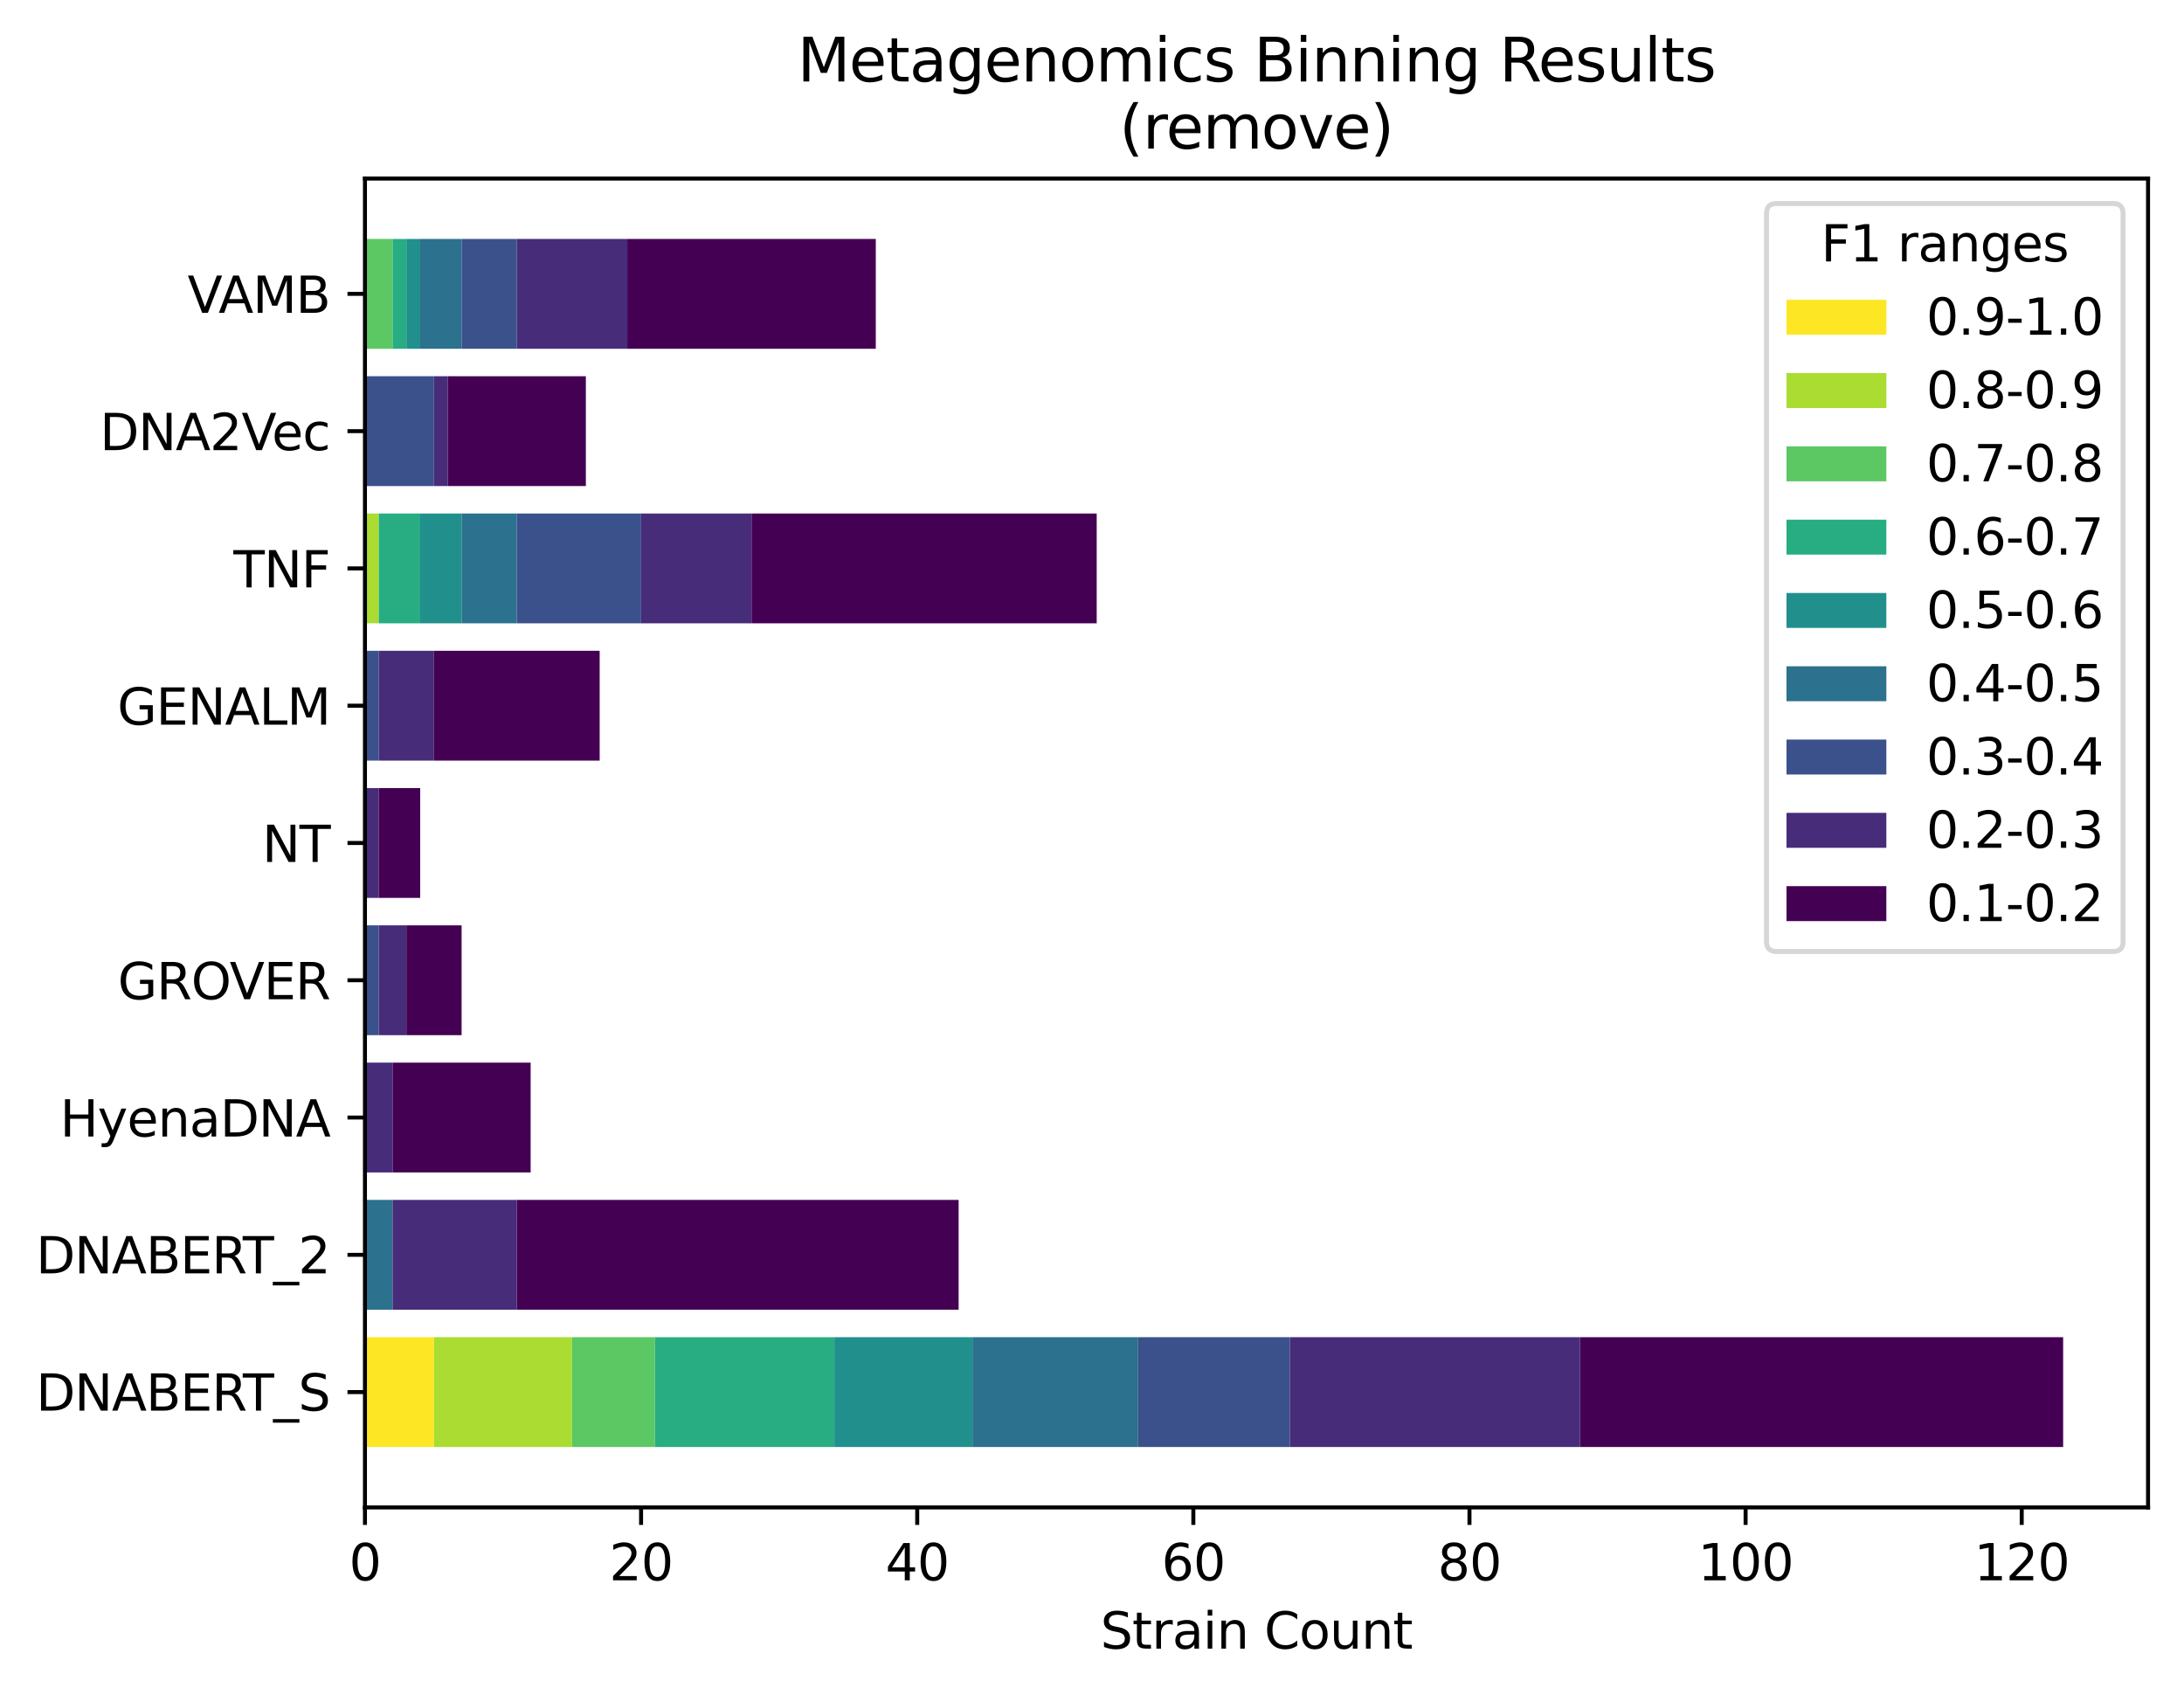 <?xml version="1.0" encoding="utf-8" standalone="no"?>
<!DOCTYPE svg PUBLIC "-//W3C//DTD SVG 1.1//EN"
  "http://www.w3.org/Graphics/SVG/1.1/DTD/svg11.dtd">
<svg xmlns:xlink="http://www.w3.org/1999/xlink" width="437.415pt" height="339.424pt" viewBox="0 0 437.415 339.424" xmlns="http://www.w3.org/2000/svg" version="1.1">
 <defs>
  <style type="text/css">*{stroke-linejoin: round; stroke-linecap: butt}</style>
 </defs>
 <g id="figure_1">
  <g id="patch_1">
   <path d="M 0 339.424 
L 437.415 339.424 
L 437.415 0 
L 0 0 
z
" style="fill: #ffffff"/>
  </g>
  <g id="axes_1">
   <g id="patch_2">
    <path d="M 73.095 301.868 
L 430.215 301.868 
L 430.215 35.755 
L 73.095 35.755 
z
" style="fill: #ffffff"/>
   </g>
   <g id="patch_3">
    <path d="M 73.095 289.772 
L 86.921 289.772 
L 86.921 267.779 
L 73.095 267.779 
z
" clip-path="url(#p2dfed19650)" style="fill: #fde725"/>
   </g>
   <g id="patch_4">
    <path d="M 73.095 262.281 
L 73.095 262.281 
L 73.095 240.288 
L 73.095 240.288 
z
" clip-path="url(#p2dfed19650)" style="fill: #fde725"/>
   </g>
   <g id="patch_5">
    <path d="M 73.095 234.79 
L 73.095 234.79 
L 73.095 212.797 
L 73.095 212.797 
z
" clip-path="url(#p2dfed19650)" style="fill: #fde725"/>
   </g>
   <g id="patch_6">
    <path d="M 73.095 207.299 
L 73.095 207.299 
L 73.095 185.306 
L 73.095 185.306 
z
" clip-path="url(#p2dfed19650)" style="fill: #fde725"/>
   </g>
   <g id="patch_7">
    <path d="M 73.095 179.808 
L 73.095 179.808 
L 73.095 157.815 
L 73.095 157.815 
z
" clip-path="url(#p2dfed19650)" style="fill: #fde725"/>
   </g>
   <g id="patch_8">
    <path d="M 73.095 152.317 
L 73.095 152.317 
L 73.095 130.324 
L 73.095 130.324 
z
" clip-path="url(#p2dfed19650)" style="fill: #fde725"/>
   </g>
   <g id="patch_9">
    <path d="M 73.095 124.826 
L 73.095 124.826 
L 73.095 102.833 
L 73.095 102.833 
z
" clip-path="url(#p2dfed19650)" style="fill: #fde725"/>
   </g>
   <g id="patch_10">
    <path d="M 73.095 97.335 
L 73.095 97.335 
L 73.095 75.342 
L 73.095 75.342 
z
" clip-path="url(#p2dfed19650)" style="fill: #fde725"/>
   </g>
   <g id="patch_11">
    <path d="M 73.095 69.844 
L 73.095 69.844 
L 73.095 47.852 
L 73.095 47.852 
z
" clip-path="url(#p2dfed19650)" style="fill: #fde725"/>
   </g>
   <g id="patch_12">
    <path d="M 86.921 289.772 
L 114.573 289.772 
L 114.573 267.779 
L 86.921 267.779 
z
" clip-path="url(#p2dfed19650)" style="fill: #aadc32"/>
   </g>
   <g id="patch_13">
    <path d="M 73.095 262.281 
L 73.095 262.281 
L 73.095 240.288 
L 73.095 240.288 
z
" clip-path="url(#p2dfed19650)" style="fill: #aadc32"/>
   </g>
   <g id="patch_14">
    <path d="M 73.095 234.79 
L 73.095 234.79 
L 73.095 212.797 
L 73.095 212.797 
z
" clip-path="url(#p2dfed19650)" style="fill: #aadc32"/>
   </g>
   <g id="patch_15">
    <path d="M 73.095 207.299 
L 73.095 207.299 
L 73.095 185.306 
L 73.095 185.306 
z
" clip-path="url(#p2dfed19650)" style="fill: #aadc32"/>
   </g>
   <g id="patch_16">
    <path d="M 73.095 179.808 
L 73.095 179.808 
L 73.095 157.815 
L 73.095 157.815 
z
" clip-path="url(#p2dfed19650)" style="fill: #aadc32"/>
   </g>
   <g id="patch_17">
    <path d="M 73.095 152.317 
L 73.095 152.317 
L 73.095 130.324 
L 73.095 130.324 
z
" clip-path="url(#p2dfed19650)" style="fill: #aadc32"/>
   </g>
   <g id="patch_18">
    <path d="M 73.095 124.826 
L 75.86 124.826 
L 75.86 102.833 
L 73.095 102.833 
z
" clip-path="url(#p2dfed19650)" style="fill: #aadc32"/>
   </g>
   <g id="patch_19">
    <path d="M 73.095 97.335 
L 73.095 97.335 
L 73.095 75.342 
L 73.095 75.342 
z
" clip-path="url(#p2dfed19650)" style="fill: #aadc32"/>
   </g>
   <g id="patch_20">
    <path d="M 73.095 69.844 
L 73.095 69.844 
L 73.095 47.852 
L 73.095 47.852 
z
" clip-path="url(#p2dfed19650)" style="fill: #aadc32"/>
   </g>
   <g id="patch_21">
    <path d="M 114.573 289.772 
L 131.164 289.772 
L 131.164 267.779 
L 114.573 267.779 
z
" clip-path="url(#p2dfed19650)" style="fill: #5cc863"/>
   </g>
   <g id="patch_22">
    <path d="M 73.095 262.281 
L 73.095 262.281 
L 73.095 240.288 
L 73.095 240.288 
z
" clip-path="url(#p2dfed19650)" style="fill: #5cc863"/>
   </g>
   <g id="patch_23">
    <path d="M 73.095 234.79 
L 73.095 234.79 
L 73.095 212.797 
L 73.095 212.797 
z
" clip-path="url(#p2dfed19650)" style="fill: #5cc863"/>
   </g>
   <g id="patch_24">
    <path d="M 73.095 207.299 
L 73.095 207.299 
L 73.095 185.306 
L 73.095 185.306 
z
" clip-path="url(#p2dfed19650)" style="fill: #5cc863"/>
   </g>
   <g id="patch_25">
    <path d="M 73.095 179.808 
L 73.095 179.808 
L 73.095 157.815 
L 73.095 157.815 
z
" clip-path="url(#p2dfed19650)" style="fill: #5cc863"/>
   </g>
   <g id="patch_26">
    <path d="M 73.095 152.317 
L 73.095 152.317 
L 73.095 130.324 
L 73.095 130.324 
z
" clip-path="url(#p2dfed19650)" style="fill: #5cc863"/>
   </g>
   <g id="patch_27">
    <path d="M 75.86 124.826 
L 75.86 124.826 
L 75.86 102.833 
L 75.86 102.833 
z
" clip-path="url(#p2dfed19650)" style="fill: #5cc863"/>
   </g>
   <g id="patch_28">
    <path d="M 73.095 97.335 
L 73.095 97.335 
L 73.095 75.342 
L 73.095 75.342 
z
" clip-path="url(#p2dfed19650)" style="fill: #5cc863"/>
   </g>
   <g id="patch_29">
    <path d="M 73.095 69.844 
L 78.626 69.844 
L 78.626 47.852 
L 73.095 47.852 
z
" clip-path="url(#p2dfed19650)" style="fill: #5cc863"/>
   </g>
   <g id="patch_30">
    <path d="M 131.164 289.772 
L 167.111 289.772 
L 167.111 267.779 
L 131.164 267.779 
z
" clip-path="url(#p2dfed19650)" style="fill: #27ad81"/>
   </g>
   <g id="patch_31">
    <path d="M 73.095 262.281 
L 73.095 262.281 
L 73.095 240.288 
L 73.095 240.288 
z
" clip-path="url(#p2dfed19650)" style="fill: #27ad81"/>
   </g>
   <g id="patch_32">
    <path d="M 73.095 234.79 
L 73.095 234.79 
L 73.095 212.797 
L 73.095 212.797 
z
" clip-path="url(#p2dfed19650)" style="fill: #27ad81"/>
   </g>
   <g id="patch_33">
    <path d="M 73.095 207.299 
L 73.095 207.299 
L 73.095 185.306 
L 73.095 185.306 
z
" clip-path="url(#p2dfed19650)" style="fill: #27ad81"/>
   </g>
   <g id="patch_34">
    <path d="M 73.095 179.808 
L 73.095 179.808 
L 73.095 157.815 
L 73.095 157.815 
z
" clip-path="url(#p2dfed19650)" style="fill: #27ad81"/>
   </g>
   <g id="patch_35">
    <path d="M 73.095 152.317 
L 73.095 152.317 
L 73.095 130.324 
L 73.095 130.324 
z
" clip-path="url(#p2dfed19650)" style="fill: #27ad81"/>
   </g>
   <g id="patch_36">
    <path d="M 75.86 124.826 
L 84.156 124.826 
L 84.156 102.833 
L 75.86 102.833 
z
" clip-path="url(#p2dfed19650)" style="fill: #27ad81"/>
   </g>
   <g id="patch_37">
    <path d="M 73.095 97.335 
L 73.095 97.335 
L 73.095 75.342 
L 73.095 75.342 
z
" clip-path="url(#p2dfed19650)" style="fill: #27ad81"/>
   </g>
   <g id="patch_38">
    <path d="M 78.626 69.844 
L 81.391 69.844 
L 81.391 47.852 
L 78.626 47.852 
z
" clip-path="url(#p2dfed19650)" style="fill: #27ad81"/>
   </g>
   <g id="patch_39">
    <path d="M 167.111 289.772 
L 194.762 289.772 
L 194.762 267.779 
L 167.111 267.779 
z
" clip-path="url(#p2dfed19650)" style="fill: #21908d"/>
   </g>
   <g id="patch_40">
    <path d="M 73.095 262.281 
L 73.095 262.281 
L 73.095 240.288 
L 73.095 240.288 
z
" clip-path="url(#p2dfed19650)" style="fill: #21908d"/>
   </g>
   <g id="patch_41">
    <path d="M 73.095 234.79 
L 73.095 234.79 
L 73.095 212.797 
L 73.095 212.797 
z
" clip-path="url(#p2dfed19650)" style="fill: #21908d"/>
   </g>
   <g id="patch_42">
    <path d="M 73.095 207.299 
L 73.095 207.299 
L 73.095 185.306 
L 73.095 185.306 
z
" clip-path="url(#p2dfed19650)" style="fill: #21908d"/>
   </g>
   <g id="patch_43">
    <path d="M 73.095 179.808 
L 73.095 179.808 
L 73.095 157.815 
L 73.095 157.815 
z
" clip-path="url(#p2dfed19650)" style="fill: #21908d"/>
   </g>
   <g id="patch_44">
    <path d="M 73.095 152.317 
L 73.095 152.317 
L 73.095 130.324 
L 73.095 130.324 
z
" clip-path="url(#p2dfed19650)" style="fill: #21908d"/>
   </g>
   <g id="patch_45">
    <path d="M 84.156 124.826 
L 92.451 124.826 
L 92.451 102.833 
L 84.156 102.833 
z
" clip-path="url(#p2dfed19650)" style="fill: #21908d"/>
   </g>
   <g id="patch_46">
    <path d="M 73.095 97.335 
L 73.095 97.335 
L 73.095 75.342 
L 73.095 75.342 
z
" clip-path="url(#p2dfed19650)" style="fill: #21908d"/>
   </g>
   <g id="patch_47">
    <path d="M 81.391 69.844 
L 84.156 69.844 
L 84.156 47.852 
L 81.391 47.852 
z
" clip-path="url(#p2dfed19650)" style="fill: #21908d"/>
   </g>
   <g id="patch_48">
    <path d="M 194.762 289.772 
L 227.944 289.772 
L 227.944 267.779 
L 194.762 267.779 
z
" clip-path="url(#p2dfed19650)" style="fill: #2c718e"/>
   </g>
   <g id="patch_49">
    <path d="M 73.095 262.281 
L 78.626 262.281 
L 78.626 240.288 
L 73.095 240.288 
z
" clip-path="url(#p2dfed19650)" style="fill: #2c718e"/>
   </g>
   <g id="patch_50">
    <path d="M 73.095 234.79 
L 73.095 234.79 
L 73.095 212.797 
L 73.095 212.797 
z
" clip-path="url(#p2dfed19650)" style="fill: #2c718e"/>
   </g>
   <g id="patch_51">
    <path d="M 73.095 207.299 
L 73.095 207.299 
L 73.095 185.306 
L 73.095 185.306 
z
" clip-path="url(#p2dfed19650)" style="fill: #2c718e"/>
   </g>
   <g id="patch_52">
    <path d="M 73.095 179.808 
L 73.095 179.808 
L 73.095 157.815 
L 73.095 157.815 
z
" clip-path="url(#p2dfed19650)" style="fill: #2c718e"/>
   </g>
   <g id="patch_53">
    <path d="M 73.095 152.317 
L 73.095 152.317 
L 73.095 130.324 
L 73.095 130.324 
z
" clip-path="url(#p2dfed19650)" style="fill: #2c718e"/>
   </g>
   <g id="patch_54">
    <path d="M 92.451 124.826 
L 103.512 124.826 
L 103.512 102.833 
L 92.451 102.833 
z
" clip-path="url(#p2dfed19650)" style="fill: #2c718e"/>
   </g>
   <g id="patch_55">
    <path d="M 73.095 97.335 
L 73.095 97.335 
L 73.095 75.342 
L 73.095 75.342 
z
" clip-path="url(#p2dfed19650)" style="fill: #2c718e"/>
   </g>
   <g id="patch_56">
    <path d="M 84.156 69.844 
L 92.451 69.844 
L 92.451 47.852 
L 84.156 47.852 
z
" clip-path="url(#p2dfed19650)" style="fill: #2c718e"/>
   </g>
   <g id="patch_57">
    <path d="M 227.944 289.772 
L 258.361 289.772 
L 258.361 267.779 
L 227.944 267.779 
z
" clip-path="url(#p2dfed19650)" style="fill: #3b518b"/>
   </g>
   <g id="patch_58">
    <path d="M 78.626 262.281 
L 78.626 262.281 
L 78.626 240.288 
L 78.626 240.288 
z
" clip-path="url(#p2dfed19650)" style="fill: #3b518b"/>
   </g>
   <g id="patch_59">
    <path d="M 73.095 234.79 
L 73.095 234.79 
L 73.095 212.797 
L 73.095 212.797 
z
" clip-path="url(#p2dfed19650)" style="fill: #3b518b"/>
   </g>
   <g id="patch_60">
    <path d="M 73.095 207.299 
L 75.86 207.299 
L 75.86 185.306 
L 73.095 185.306 
z
" clip-path="url(#p2dfed19650)" style="fill: #3b518b"/>
   </g>
   <g id="patch_61">
    <path d="M 73.095 179.808 
L 73.095 179.808 
L 73.095 157.815 
L 73.095 157.815 
z
" clip-path="url(#p2dfed19650)" style="fill: #3b518b"/>
   </g>
   <g id="patch_62">
    <path d="M 73.095 152.317 
L 75.86 152.317 
L 75.86 130.324 
L 73.095 130.324 
z
" clip-path="url(#p2dfed19650)" style="fill: #3b518b"/>
   </g>
   <g id="patch_63">
    <path d="M 103.512 124.826 
L 128.398 124.826 
L 128.398 102.833 
L 103.512 102.833 
z
" clip-path="url(#p2dfed19650)" style="fill: #3b518b"/>
   </g>
   <g id="patch_64">
    <path d="M 73.095 97.335 
L 86.921 97.335 
L 86.921 75.342 
L 73.095 75.342 
z
" clip-path="url(#p2dfed19650)" style="fill: #3b518b"/>
   </g>
   <g id="patch_65">
    <path d="M 92.451 69.844 
L 103.512 69.844 
L 103.512 47.852 
L 92.451 47.852 
z
" clip-path="url(#p2dfed19650)" style="fill: #3b518b"/>
   </g>
   <g id="patch_66">
    <path d="M 258.361 289.772 
L 316.429 289.772 
L 316.429 267.779 
L 258.361 267.779 
z
" clip-path="url(#p2dfed19650)" style="fill: #472c7a"/>
   </g>
   <g id="patch_67">
    <path d="M 78.626 262.281 
L 103.512 262.281 
L 103.512 240.288 
L 78.626 240.288 
z
" clip-path="url(#p2dfed19650)" style="fill: #472c7a"/>
   </g>
   <g id="patch_68">
    <path d="M 73.095 234.79 
L 78.626 234.79 
L 78.626 212.797 
L 73.095 212.797 
z
" clip-path="url(#p2dfed19650)" style="fill: #472c7a"/>
   </g>
   <g id="patch_69">
    <path d="M 75.86 207.299 
L 81.391 207.299 
L 81.391 185.306 
L 75.86 185.306 
z
" clip-path="url(#p2dfed19650)" style="fill: #472c7a"/>
   </g>
   <g id="patch_70">
    <path d="M 73.095 179.808 
L 75.86 179.808 
L 75.86 157.815 
L 73.095 157.815 
z
" clip-path="url(#p2dfed19650)" style="fill: #472c7a"/>
   </g>
   <g id="patch_71">
    <path d="M 75.86 152.317 
L 86.921 152.317 
L 86.921 130.324 
L 75.86 130.324 
z
" clip-path="url(#p2dfed19650)" style="fill: #472c7a"/>
   </g>
   <g id="patch_72">
    <path d="M 128.398 124.826 
L 150.52 124.826 
L 150.52 102.833 
L 128.398 102.833 
z
" clip-path="url(#p2dfed19650)" style="fill: #472c7a"/>
   </g>
   <g id="patch_73">
    <path d="M 86.921 97.335 
L 89.686 97.335 
L 89.686 75.342 
L 86.921 75.342 
z
" clip-path="url(#p2dfed19650)" style="fill: #472c7a"/>
   </g>
   <g id="patch_74">
    <path d="M 103.512 69.844 
L 125.633 69.844 
L 125.633 47.852 
L 103.512 47.852 
z
" clip-path="url(#p2dfed19650)" style="fill: #472c7a"/>
   </g>
   <g id="patch_75">
    <path d="M 316.429 289.772 
L 413.21 289.772 
L 413.21 267.779 
L 316.429 267.779 
z
" clip-path="url(#p2dfed19650)" style="fill: #440154"/>
   </g>
   <g id="patch_76">
    <path d="M 103.512 262.281 
L 191.997 262.281 
L 191.997 240.288 
L 103.512 240.288 
z
" clip-path="url(#p2dfed19650)" style="fill: #440154"/>
   </g>
   <g id="patch_77">
    <path d="M 78.626 234.79 
L 106.277 234.79 
L 106.277 212.797 
L 78.626 212.797 
z
" clip-path="url(#p2dfed19650)" style="fill: #440154"/>
   </g>
   <g id="patch_78">
    <path d="M 81.391 207.299 
L 92.451 207.299 
L 92.451 185.306 
L 81.391 185.306 
z
" clip-path="url(#p2dfed19650)" style="fill: #440154"/>
   </g>
   <g id="patch_79">
    <path d="M 75.86 179.808 
L 84.156 179.808 
L 84.156 157.815 
L 75.86 157.815 
z
" clip-path="url(#p2dfed19650)" style="fill: #440154"/>
   </g>
   <g id="patch_80">
    <path d="M 86.921 152.317 
L 120.103 152.317 
L 120.103 130.324 
L 86.921 130.324 
z
" clip-path="url(#p2dfed19650)" style="fill: #440154"/>
   </g>
   <g id="patch_81">
    <path d="M 150.52 124.826 
L 219.649 124.826 
L 219.649 102.833 
L 150.52 102.833 
z
" clip-path="url(#p2dfed19650)" style="fill: #440154"/>
   </g>
   <g id="patch_82">
    <path d="M 89.686 97.335 
L 117.338 97.335 
L 117.338 75.342 
L 89.686 75.342 
z
" clip-path="url(#p2dfed19650)" style="fill: #440154"/>
   </g>
   <g id="patch_83">
    <path d="M 125.633 69.844 
L 175.406 69.844 
L 175.406 47.852 
L 125.633 47.852 
z
" clip-path="url(#p2dfed19650)" style="fill: #440154"/>
   </g>
   <g id="matplotlib.axis_1">
    <g id="xtick_1">
     <g id="line2d_1">
      <defs>
       <path id="m0fad17db9b" d="M 0 0 
L 0 3.5 
" style="stroke: #000000; stroke-width: 0.8"/>
      </defs>
      <g>
       <use xlink:href="#m0fad17db9b" x="73.095" y="301.868" style="stroke: #000000; stroke-width: 0.8"/>
      </g>
     </g>
     <g id="text_1">
      <!-- 0 -->
      <g transform="translate(69.914 316.466) scale(0.1 -0.1)">
       <defs>
        <path id="DejaVuSans-30" d="M 2034 4250 
Q 1547 4250 1301 3770 
Q 1056 3291 1056 2328 
Q 1056 1369 1301 889 
Q 1547 409 2034 409 
Q 2525 409 2770 889 
Q 3016 1369 3016 2328 
Q 3016 3291 2770 3770 
Q 2525 4250 2034 4250 
z
M 2034 4750 
Q 2819 4750 3233 4129 
Q 3647 3509 3647 2328 
Q 3647 1150 3233 529 
Q 2819 -91 2034 -91 
Q 1250 -91 836 529 
Q 422 1150 422 2328 
Q 422 3509 836 4129 
Q 1250 4750 2034 4750 
z
" transform="scale(0.016)"/>
       </defs>
       <use xlink:href="#DejaVuSans-30"/>
      </g>
     </g>
    </g>
    <g id="xtick_2">
     <g id="line2d_2">
      <g>
       <use xlink:href="#m0fad17db9b" x="128.398" y="301.868" style="stroke: #000000; stroke-width: 0.8"/>
      </g>
     </g>
     <g id="text_2">
      <!-- 20 -->
      <g transform="translate(122.036 316.466) scale(0.1 -0.1)">
       <defs>
        <path id="DejaVuSans-32" d="M 1228 531 
L 3431 531 
L 3431 0 
L 469 0 
L 469 531 
Q 828 903 1448 1529 
Q 2069 2156 2228 2338 
Q 2531 2678 2651 2914 
Q 2772 3150 2772 3378 
Q 2772 3750 2511 3984 
Q 2250 4219 1831 4219 
Q 1534 4219 1204 4116 
Q 875 4013 500 3803 
L 500 4441 
Q 881 4594 1212 4672 
Q 1544 4750 1819 4750 
Q 2544 4750 2975 4387 
Q 3406 4025 3406 3419 
Q 3406 3131 3298 2873 
Q 3191 2616 2906 2266 
Q 2828 2175 2409 1742 
Q 1991 1309 1228 531 
z
" transform="scale(0.016)"/>
       </defs>
       <use xlink:href="#DejaVuSans-32"/>
       <use xlink:href="#DejaVuSans-30" x="63.623"/>
      </g>
     </g>
    </g>
    <g id="xtick_3">
     <g id="line2d_3">
      <g>
       <use xlink:href="#m0fad17db9b" x="183.702" y="301.868" style="stroke: #000000; stroke-width: 0.8"/>
      </g>
     </g>
     <g id="text_3">
      <!-- 40 -->
      <g transform="translate(177.339 316.466) scale(0.1 -0.1)">
       <defs>
        <path id="DejaVuSans-34" d="M 2419 4116 
L 825 1625 
L 2419 1625 
L 2419 4116 
z
M 2253 4666 
L 3047 4666 
L 3047 1625 
L 3713 1625 
L 3713 1100 
L 3047 1100 
L 3047 0 
L 2419 0 
L 2419 1100 
L 313 1100 
L 313 1709 
L 2253 4666 
z
" transform="scale(0.016)"/>
       </defs>
       <use xlink:href="#DejaVuSans-34"/>
       <use xlink:href="#DejaVuSans-30" x="63.623"/>
      </g>
     </g>
    </g>
    <g id="xtick_4">
     <g id="line2d_4">
      <g>
       <use xlink:href="#m0fad17db9b" x="239.005" y="301.868" style="stroke: #000000; stroke-width: 0.8"/>
      </g>
     </g>
     <g id="text_4">
      <!-- 60 -->
      <g transform="translate(232.642 316.466) scale(0.1 -0.1)">
       <defs>
        <path id="DejaVuSans-36" d="M 2113 2584 
Q 1688 2584 1439 2293 
Q 1191 2003 1191 1497 
Q 1191 994 1439 701 
Q 1688 409 2113 409 
Q 2538 409 2786 701 
Q 3034 994 3034 1497 
Q 3034 2003 2786 2293 
Q 2538 2584 2113 2584 
z
M 3366 4563 
L 3366 3988 
Q 3128 4100 2886 4159 
Q 2644 4219 2406 4219 
Q 1781 4219 1451 3797 
Q 1122 3375 1075 2522 
Q 1259 2794 1537 2939 
Q 1816 3084 2150 3084 
Q 2853 3084 3261 2657 
Q 3669 2231 3669 1497 
Q 3669 778 3244 343 
Q 2819 -91 2113 -91 
Q 1303 -91 875 529 
Q 447 1150 447 2328 
Q 447 3434 972 4092 
Q 1497 4750 2381 4750 
Q 2619 4750 2861 4703 
Q 3103 4656 3366 4563 
z
" transform="scale(0.016)"/>
       </defs>
       <use xlink:href="#DejaVuSans-36"/>
       <use xlink:href="#DejaVuSans-30" x="63.623"/>
      </g>
     </g>
    </g>
    <g id="xtick_5">
     <g id="line2d_5">
      <g>
       <use xlink:href="#m0fad17db9b" x="294.308" y="301.868" style="stroke: #000000; stroke-width: 0.8"/>
      </g>
     </g>
     <g id="text_5">
      <!-- 80 -->
      <g transform="translate(287.945 316.466) scale(0.1 -0.1)">
       <defs>
        <path id="DejaVuSans-38" d="M 2034 2216 
Q 1584 2216 1326 1975 
Q 1069 1734 1069 1313 
Q 1069 891 1326 650 
Q 1584 409 2034 409 
Q 2484 409 2743 651 
Q 3003 894 3003 1313 
Q 3003 1734 2745 1975 
Q 2488 2216 2034 2216 
z
M 1403 2484 
Q 997 2584 770 2862 
Q 544 3141 544 3541 
Q 544 4100 942 4425 
Q 1341 4750 2034 4750 
Q 2731 4750 3128 4425 
Q 3525 4100 3525 3541 
Q 3525 3141 3298 2862 
Q 3072 2584 2669 2484 
Q 3125 2378 3379 2068 
Q 3634 1759 3634 1313 
Q 3634 634 3220 271 
Q 2806 -91 2034 -91 
Q 1263 -91 848 271 
Q 434 634 434 1313 
Q 434 1759 690 2068 
Q 947 2378 1403 2484 
z
M 1172 3481 
Q 1172 3119 1398 2916 
Q 1625 2713 2034 2713 
Q 2441 2713 2670 2916 
Q 2900 3119 2900 3481 
Q 2900 3844 2670 4047 
Q 2441 4250 2034 4250 
Q 1625 4250 1398 4047 
Q 1172 3844 1172 3481 
z
" transform="scale(0.016)"/>
       </defs>
       <use xlink:href="#DejaVuSans-38"/>
       <use xlink:href="#DejaVuSans-30" x="63.623"/>
      </g>
     </g>
    </g>
    <g id="xtick_6">
     <g id="line2d_6">
      <g>
       <use xlink:href="#m0fad17db9b" x="349.611" y="301.868" style="stroke: #000000; stroke-width: 0.8"/>
      </g>
     </g>
     <g id="text_6">
      <!-- 100 -->
      <g transform="translate(340.067 316.466) scale(0.1 -0.1)">
       <defs>
        <path id="DejaVuSans-31" d="M 794 531 
L 1825 531 
L 1825 4091 
L 703 3866 
L 703 4441 
L 1819 4666 
L 2450 4666 
L 2450 531 
L 3481 531 
L 3481 0 
L 794 0 
L 794 531 
z
" transform="scale(0.016)"/>
       </defs>
       <use xlink:href="#DejaVuSans-31"/>
       <use xlink:href="#DejaVuSans-30" x="63.623"/>
       <use xlink:href="#DejaVuSans-30" x="127.246"/>
      </g>
     </g>
    </g>
    <g id="xtick_7">
     <g id="line2d_7">
      <g>
       <use xlink:href="#m0fad17db9b" x="404.914" y="301.868" style="stroke: #000000; stroke-width: 0.8"/>
      </g>
     </g>
     <g id="text_7">
      <!-- 120 -->
      <g transform="translate(395.37 316.466) scale(0.1 -0.1)">
       <use xlink:href="#DejaVuSans-31"/>
       <use xlink:href="#DejaVuSans-32" x="63.623"/>
       <use xlink:href="#DejaVuSans-30" x="127.246"/>
      </g>
     </g>
    </g>
    <g id="text_8">
     <!-- Strain Count -->
     <g transform="translate(220.406 330.144) scale(0.1 -0.1)">
      <defs>
       <path id="DejaVuSans-53" d="M 3425 4513 
L 3425 3897 
Q 3066 4069 2747 4153 
Q 2428 4238 2131 4238 
Q 1616 4238 1336 4038 
Q 1056 3838 1056 3469 
Q 1056 3159 1242 3001 
Q 1428 2844 1947 2747 
L 2328 2669 
Q 3034 2534 3370 2195 
Q 3706 1856 3706 1288 
Q 3706 609 3251 259 
Q 2797 -91 1919 -91 
Q 1588 -91 1214 -16 
Q 841 59 441 206 
L 441 856 
Q 825 641 1194 531 
Q 1563 422 1919 422 
Q 2459 422 2753 634 
Q 3047 847 3047 1241 
Q 3047 1584 2836 1778 
Q 2625 1972 2144 2069 
L 1759 2144 
Q 1053 2284 737 2584 
Q 422 2884 422 3419 
Q 422 4038 858 4394 
Q 1294 4750 2059 4750 
Q 2388 4750 2728 4690 
Q 3069 4631 3425 4513 
z
" transform="scale(0.016)"/>
       <path id="DejaVuSans-74" d="M 1172 4494 
L 1172 3500 
L 2356 3500 
L 2356 3053 
L 1172 3053 
L 1172 1153 
Q 1172 725 1289 603 
Q 1406 481 1766 481 
L 2356 481 
L 2356 0 
L 1766 0 
Q 1100 0 847 248 
Q 594 497 594 1153 
L 594 3053 
L 172 3053 
L 172 3500 
L 594 3500 
L 594 4494 
L 1172 4494 
z
" transform="scale(0.016)"/>
       <path id="DejaVuSans-72" d="M 2631 2963 
Q 2534 3019 2420 3045 
Q 2306 3072 2169 3072 
Q 1681 3072 1420 2755 
Q 1159 2438 1159 1844 
L 1159 0 
L 581 0 
L 581 3500 
L 1159 3500 
L 1159 2956 
Q 1341 3275 1631 3429 
Q 1922 3584 2338 3584 
Q 2397 3584 2469 3576 
Q 2541 3569 2628 3553 
L 2631 2963 
z
" transform="scale(0.016)"/>
       <path id="DejaVuSans-61" d="M 2194 1759 
Q 1497 1759 1228 1600 
Q 959 1441 959 1056 
Q 959 750 1161 570 
Q 1363 391 1709 391 
Q 2188 391 2477 730 
Q 2766 1069 2766 1631 
L 2766 1759 
L 2194 1759 
z
M 3341 1997 
L 3341 0 
L 2766 0 
L 2766 531 
Q 2569 213 2275 61 
Q 1981 -91 1556 -91 
Q 1019 -91 701 211 
Q 384 513 384 1019 
Q 384 1609 779 1909 
Q 1175 2209 1959 2209 
L 2766 2209 
L 2766 2266 
Q 2766 2663 2505 2880 
Q 2244 3097 1772 3097 
Q 1472 3097 1187 3025 
Q 903 2953 641 2809 
L 641 3341 
Q 956 3463 1253 3523 
Q 1550 3584 1831 3584 
Q 2591 3584 2966 3190 
Q 3341 2797 3341 1997 
z
" transform="scale(0.016)"/>
       <path id="DejaVuSans-69" d="M 603 3500 
L 1178 3500 
L 1178 0 
L 603 0 
L 603 3500 
z
M 603 4863 
L 1178 4863 
L 1178 4134 
L 603 4134 
L 603 4863 
z
" transform="scale(0.016)"/>
       <path id="DejaVuSans-6e" d="M 3513 2113 
L 3513 0 
L 2938 0 
L 2938 2094 
Q 2938 2591 2744 2837 
Q 2550 3084 2163 3084 
Q 1697 3084 1428 2787 
Q 1159 2491 1159 1978 
L 1159 0 
L 581 0 
L 581 3500 
L 1159 3500 
L 1159 2956 
Q 1366 3272 1645 3428 
Q 1925 3584 2291 3584 
Q 2894 3584 3203 3211 
Q 3513 2838 3513 2113 
z
" transform="scale(0.016)"/>
       <path id="DejaVuSans-20" transform="scale(0.016)"/>
       <path id="DejaVuSans-43" d="M 4122 4306 
L 4122 3641 
Q 3803 3938 3442 4084 
Q 3081 4231 2675 4231 
Q 1875 4231 1450 3742 
Q 1025 3253 1025 2328 
Q 1025 1406 1450 917 
Q 1875 428 2675 428 
Q 3081 428 3442 575 
Q 3803 722 4122 1019 
L 4122 359 
Q 3791 134 3420 21 
Q 3050 -91 2638 -91 
Q 1578 -91 968 557 
Q 359 1206 359 2328 
Q 359 3453 968 4101 
Q 1578 4750 2638 4750 
Q 3056 4750 3426 4639 
Q 3797 4528 4122 4306 
z
" transform="scale(0.016)"/>
       <path id="DejaVuSans-6f" d="M 1959 3097 
Q 1497 3097 1228 2736 
Q 959 2375 959 1747 
Q 959 1119 1226 758 
Q 1494 397 1959 397 
Q 2419 397 2687 759 
Q 2956 1122 2956 1747 
Q 2956 2369 2687 2733 
Q 2419 3097 1959 3097 
z
M 1959 3584 
Q 2709 3584 3137 3096 
Q 3566 2609 3566 1747 
Q 3566 888 3137 398 
Q 2709 -91 1959 -91 
Q 1206 -91 779 398 
Q 353 888 353 1747 
Q 353 2609 779 3096 
Q 1206 3584 1959 3584 
z
" transform="scale(0.016)"/>
       <path id="DejaVuSans-75" d="M 544 1381 
L 544 3500 
L 1119 3500 
L 1119 1403 
Q 1119 906 1312 657 
Q 1506 409 1894 409 
Q 2359 409 2629 706 
Q 2900 1003 2900 1516 
L 2900 3500 
L 3475 3500 
L 3475 0 
L 2900 0 
L 2900 538 
Q 2691 219 2414 64 
Q 2138 -91 1772 -91 
Q 1169 -91 856 284 
Q 544 659 544 1381 
z
M 1991 3584 
L 1991 3584 
z
" transform="scale(0.016)"/>
      </defs>
      <use xlink:href="#DejaVuSans-53"/>
      <use xlink:href="#DejaVuSans-74" x="63.477"/>
      <use xlink:href="#DejaVuSans-72" x="102.686"/>
      <use xlink:href="#DejaVuSans-61" x="143.799"/>
      <use xlink:href="#DejaVuSans-69" x="205.078"/>
      <use xlink:href="#DejaVuSans-6e" x="232.861"/>
      <use xlink:href="#DejaVuSans-20" x="296.24"/>
      <use xlink:href="#DejaVuSans-43" x="328.027"/>
      <use xlink:href="#DejaVuSans-6f" x="397.852"/>
      <use xlink:href="#DejaVuSans-75" x="459.033"/>
      <use xlink:href="#DejaVuSans-6e" x="522.412"/>
      <use xlink:href="#DejaVuSans-74" x="585.791"/>
     </g>
    </g>
   </g>
   <g id="matplotlib.axis_2">
    <g id="ytick_1">
     <g id="line2d_8">
      <defs>
       <path id="m2762813937" d="M 0 0 
L -3.5 0 
" style="stroke: #000000; stroke-width: 0.8"/>
      </defs>
      <g>
       <use xlink:href="#m2762813937" x="73.095" y="278.775" style="stroke: #000000; stroke-width: 0.8"/>
      </g>
     </g>
     <g id="text_9">
      <!-- DNABERT_S -->
      <g transform="translate(7.214 282.486) scale(0.1 -0.1)">
       <defs>
        <path id="DejaVuSans-44" d="M 1259 4147 
L 1259 519 
L 2022 519 
Q 2988 519 3436 956 
Q 3884 1394 3884 2338 
Q 3884 3275 3436 3711 
Q 2988 4147 2022 4147 
L 1259 4147 
z
M 628 4666 
L 1925 4666 
Q 3281 4666 3915 4102 
Q 4550 3538 4550 2338 
Q 4550 1131 3912 565 
Q 3275 0 1925 0 
L 628 0 
L 628 4666 
z
" transform="scale(0.016)"/>
        <path id="DejaVuSans-4e" d="M 628 4666 
L 1478 4666 
L 3547 763 
L 3547 4666 
L 4159 4666 
L 4159 0 
L 3309 0 
L 1241 3903 
L 1241 0 
L 628 0 
L 628 4666 
z
" transform="scale(0.016)"/>
        <path id="DejaVuSans-41" d="M 2188 4044 
L 1331 1722 
L 3047 1722 
L 2188 4044 
z
M 1831 4666 
L 2547 4666 
L 4325 0 
L 3669 0 
L 3244 1197 
L 1141 1197 
L 716 0 
L 50 0 
L 1831 4666 
z
" transform="scale(0.016)"/>
        <path id="DejaVuSans-42" d="M 1259 2228 
L 1259 519 
L 2272 519 
Q 2781 519 3026 730 
Q 3272 941 3272 1375 
Q 3272 1813 3026 2020 
Q 2781 2228 2272 2228 
L 1259 2228 
z
M 1259 4147 
L 1259 2741 
L 2194 2741 
Q 2656 2741 2882 2914 
Q 3109 3088 3109 3444 
Q 3109 3797 2882 3972 
Q 2656 4147 2194 4147 
L 1259 4147 
z
M 628 4666 
L 2241 4666 
Q 2963 4666 3353 4366 
Q 3744 4066 3744 3513 
Q 3744 3084 3544 2831 
Q 3344 2578 2956 2516 
Q 3422 2416 3680 2098 
Q 3938 1781 3938 1306 
Q 3938 681 3513 340 
Q 3088 0 2303 0 
L 628 0 
L 628 4666 
z
" transform="scale(0.016)"/>
        <path id="DejaVuSans-45" d="M 628 4666 
L 3578 4666 
L 3578 4134 
L 1259 4134 
L 1259 2753 
L 3481 2753 
L 3481 2222 
L 1259 2222 
L 1259 531 
L 3634 531 
L 3634 0 
L 628 0 
L 628 4666 
z
" transform="scale(0.016)"/>
        <path id="DejaVuSans-52" d="M 2841 2188 
Q 3044 2119 3236 1894 
Q 3428 1669 3622 1275 
L 4263 0 
L 3584 0 
L 2988 1197 
Q 2756 1666 2539 1819 
Q 2322 1972 1947 1972 
L 1259 1972 
L 1259 0 
L 628 0 
L 628 4666 
L 2053 4666 
Q 2853 4666 3247 4331 
Q 3641 3997 3641 3322 
Q 3641 2881 3436 2590 
Q 3231 2300 2841 2188 
z
M 1259 4147 
L 1259 2491 
L 2053 2491 
Q 2509 2491 2742 2702 
Q 2975 2913 2975 3322 
Q 2975 3731 2742 3939 
Q 2509 4147 2053 4147 
L 1259 4147 
z
" transform="scale(0.016)"/>
        <path id="DejaVuSans-54" d="M -19 4666 
L 3928 4666 
L 3928 4134 
L 2272 4134 
L 2272 0 
L 1638 0 
L 1638 4134 
L -19 4134 
L -19 4666 
z
" transform="scale(0.016)"/>
        <path id="DejaVuSans-5f" d="M 3263 -1063 
L 3263 -1509 
L -63 -1509 
L -63 -1063 
L 3263 -1063 
z
" transform="scale(0.016)"/>
       </defs>
       <use xlink:href="#DejaVuSans-44"/>
       <use xlink:href="#DejaVuSans-4e" x="77.002"/>
       <use xlink:href="#DejaVuSans-41" x="151.807"/>
       <use xlink:href="#DejaVuSans-42" x="220.215"/>
       <use xlink:href="#DejaVuSans-45" x="288.818"/>
       <use xlink:href="#DejaVuSans-52" x="352.002"/>
       <use xlink:href="#DejaVuSans-54" x="414.234"/>
       <use xlink:href="#DejaVuSans-5f" x="475.318"/>
       <use xlink:href="#DejaVuSans-53" x="525.318"/>
      </g>
     </g>
    </g>
    <g id="ytick_2">
     <g id="line2d_9">
      <g>
       <use xlink:href="#m2762813937" x="73.095" y="251.284" style="stroke: #000000; stroke-width: 0.8"/>
      </g>
     </g>
     <g id="text_10">
      <!-- DNABERT_2 -->
      <g transform="translate(7.2 254.995) scale(0.1 -0.1)">
       <use xlink:href="#DejaVuSans-44"/>
       <use xlink:href="#DejaVuSans-4e" x="77.002"/>
       <use xlink:href="#DejaVuSans-41" x="151.807"/>
       <use xlink:href="#DejaVuSans-42" x="220.215"/>
       <use xlink:href="#DejaVuSans-45" x="288.818"/>
       <use xlink:href="#DejaVuSans-52" x="352.002"/>
       <use xlink:href="#DejaVuSans-54" x="414.234"/>
       <use xlink:href="#DejaVuSans-5f" x="475.318"/>
       <use xlink:href="#DejaVuSans-32" x="525.318"/>
      </g>
     </g>
    </g>
    <g id="ytick_3">
     <g id="line2d_10">
      <g>
       <use xlink:href="#m2762813937" x="73.095" y="223.793" style="stroke: #000000; stroke-width: 0.8"/>
      </g>
     </g>
     <g id="text_11">
      <!-- HyenaDNA -->
      <g transform="translate(12.016 227.593) scale(0.1 -0.1)">
       <defs>
        <path id="DejaVuSans-48" d="M 628 4666 
L 1259 4666 
L 1259 2753 
L 3553 2753 
L 3553 4666 
L 4184 4666 
L 4184 0 
L 3553 0 
L 3553 2222 
L 1259 2222 
L 1259 0 
L 628 0 
L 628 4666 
z
" transform="scale(0.016)"/>
        <path id="DejaVuSans-79" d="M 2059 -325 
Q 1816 -950 1584 -1140 
Q 1353 -1331 966 -1331 
L 506 -1331 
L 506 -850 
L 844 -850 
Q 1081 -850 1212 -737 
Q 1344 -625 1503 -206 
L 1606 56 
L 191 3500 
L 800 3500 
L 1894 763 
L 2988 3500 
L 3597 3500 
L 2059 -325 
z
" transform="scale(0.016)"/>
        <path id="DejaVuSans-65" d="M 3597 1894 
L 3597 1613 
L 953 1613 
Q 991 1019 1311 708 
Q 1631 397 2203 397 
Q 2534 397 2845 478 
Q 3156 559 3463 722 
L 3463 178 
Q 3153 47 2828 -22 
Q 2503 -91 2169 -91 
Q 1331 -91 842 396 
Q 353 884 353 1716 
Q 353 2575 817 3079 
Q 1281 3584 2069 3584 
Q 2775 3584 3186 3129 
Q 3597 2675 3597 1894 
z
M 3022 2063 
Q 3016 2534 2758 2815 
Q 2500 3097 2075 3097 
Q 1594 3097 1305 2825 
Q 1016 2553 972 2059 
L 3022 2063 
z
" transform="scale(0.016)"/>
       </defs>
       <use xlink:href="#DejaVuSans-48"/>
       <use xlink:href="#DejaVuSans-79" x="75.195"/>
       <use xlink:href="#DejaVuSans-65" x="134.375"/>
       <use xlink:href="#DejaVuSans-6e" x="195.898"/>
       <use xlink:href="#DejaVuSans-61" x="259.277"/>
       <use xlink:href="#DejaVuSans-44" x="320.557"/>
       <use xlink:href="#DejaVuSans-4e" x="397.559"/>
       <use xlink:href="#DejaVuSans-41" x="472.363"/>
      </g>
     </g>
    </g>
    <g id="ytick_4">
     <g id="line2d_11">
      <g>
       <use xlink:href="#m2762813937" x="73.095" y="196.302" style="stroke: #000000; stroke-width: 0.8"/>
      </g>
     </g>
     <g id="text_12">
      <!-- GROVER -->
      <g transform="translate(23.594 200.102) scale(0.1 -0.1)">
       <defs>
        <path id="DejaVuSans-47" d="M 3809 666 
L 3809 1919 
L 2778 1919 
L 2778 2438 
L 4434 2438 
L 4434 434 
Q 4069 175 3628 42 
Q 3188 -91 2688 -91 
Q 1594 -91 976 548 
Q 359 1188 359 2328 
Q 359 3472 976 4111 
Q 1594 4750 2688 4750 
Q 3144 4750 3555 4637 
Q 3966 4525 4313 4306 
L 4313 3634 
Q 3963 3931 3569 4081 
Q 3175 4231 2741 4231 
Q 1884 4231 1454 3753 
Q 1025 3275 1025 2328 
Q 1025 1384 1454 906 
Q 1884 428 2741 428 
Q 3075 428 3337 486 
Q 3600 544 3809 666 
z
" transform="scale(0.016)"/>
        <path id="DejaVuSans-4f" d="M 2522 4238 
Q 1834 4238 1429 3725 
Q 1025 3213 1025 2328 
Q 1025 1447 1429 934 
Q 1834 422 2522 422 
Q 3209 422 3611 934 
Q 4013 1447 4013 2328 
Q 4013 3213 3611 3725 
Q 3209 4238 2522 4238 
z
M 2522 4750 
Q 3503 4750 4090 4092 
Q 4678 3434 4678 2328 
Q 4678 1225 4090 567 
Q 3503 -91 2522 -91 
Q 1538 -91 948 565 
Q 359 1222 359 2328 
Q 359 3434 948 4092 
Q 1538 4750 2522 4750 
z
" transform="scale(0.016)"/>
        <path id="DejaVuSans-56" d="M 1831 0 
L 50 4666 
L 709 4666 
L 2188 738 
L 3669 4666 
L 4325 4666 
L 2547 0 
L 1831 0 
z
" transform="scale(0.016)"/>
       </defs>
       <use xlink:href="#DejaVuSans-47"/>
       <use xlink:href="#DejaVuSans-52" x="77.49"/>
       <use xlink:href="#DejaVuSans-4f" x="146.973"/>
       <use xlink:href="#DejaVuSans-56" x="223.934"/>
       <use xlink:href="#DejaVuSans-45" x="292.342"/>
       <use xlink:href="#DejaVuSans-52" x="355.525"/>
      </g>
     </g>
    </g>
    <g id="ytick_5">
     <g id="line2d_12">
      <g>
       <use xlink:href="#m2762813937" x="73.095" y="168.811" style="stroke: #000000; stroke-width: 0.8"/>
      </g>
     </g>
     <g id="text_13">
      <!-- NT -->
      <g transform="translate(52.506 172.611) scale(0.1 -0.1)">
       <use xlink:href="#DejaVuSans-4e"/>
       <use xlink:href="#DejaVuSans-54" x="74.805"/>
      </g>
     </g>
    </g>
    <g id="ytick_6">
     <g id="line2d_13">
      <g>
       <use xlink:href="#m2762813937" x="73.095" y="141.321" style="stroke: #000000; stroke-width: 0.8"/>
      </g>
     </g>
     <g id="text_14">
      <!-- GENALM -->
      <g transform="translate(23.506 145.12) scale(0.1 -0.1)">
       <defs>
        <path id="DejaVuSans-4c" d="M 628 4666 
L 1259 4666 
L 1259 531 
L 3531 531 
L 3531 0 
L 628 0 
L 628 4666 
z
" transform="scale(0.016)"/>
        <path id="DejaVuSans-4d" d="M 628 4666 
L 1569 4666 
L 2759 1491 
L 3956 4666 
L 4897 4666 
L 4897 0 
L 4281 0 
L 4281 4097 
L 3078 897 
L 2444 897 
L 1241 4097 
L 1241 0 
L 628 0 
L 628 4666 
z
" transform="scale(0.016)"/>
       </defs>
       <use xlink:href="#DejaVuSans-47"/>
       <use xlink:href="#DejaVuSans-45" x="77.49"/>
       <use xlink:href="#DejaVuSans-4e" x="140.674"/>
       <use xlink:href="#DejaVuSans-41" x="215.479"/>
       <use xlink:href="#DejaVuSans-4c" x="283.887"/>
       <use xlink:href="#DejaVuSans-4d" x="339.6"/>
      </g>
     </g>
    </g>
    <g id="ytick_7">
     <g id="line2d_14">
      <g>
       <use xlink:href="#m2762813937" x="73.095" y="113.83" style="stroke: #000000; stroke-width: 0.8"/>
      </g>
     </g>
     <g id="text_15">
      <!-- TNF -->
      <g transform="translate(46.755 117.629) scale(0.1 -0.1)">
       <defs>
        <path id="DejaVuSans-46" d="M 628 4666 
L 3309 4666 
L 3309 4134 
L 1259 4134 
L 1259 2759 
L 3109 2759 
L 3109 2228 
L 1259 2228 
L 1259 0 
L 628 0 
L 628 4666 
z
" transform="scale(0.016)"/>
       </defs>
       <use xlink:href="#DejaVuSans-54"/>
       <use xlink:href="#DejaVuSans-4e" x="61.084"/>
       <use xlink:href="#DejaVuSans-46" x="135.889"/>
      </g>
     </g>
    </g>
    <g id="ytick_8">
     <g id="line2d_15">
      <g>
       <use xlink:href="#m2762813937" x="73.095" y="86.339" style="stroke: #000000; stroke-width: 0.8"/>
      </g>
     </g>
     <g id="text_16">
      <!-- DNA2Vec -->
      <g transform="translate(19.994 90.138) scale(0.1 -0.1)">
       <defs>
        <path id="DejaVuSans-63" d="M 3122 3366 
L 3122 2828 
Q 2878 2963 2633 3030 
Q 2388 3097 2138 3097 
Q 1578 3097 1268 2742 
Q 959 2388 959 1747 
Q 959 1106 1268 751 
Q 1578 397 2138 397 
Q 2388 397 2633 464 
Q 2878 531 3122 666 
L 3122 134 
Q 2881 22 2623 -34 
Q 2366 -91 2075 -91 
Q 1284 -91 818 406 
Q 353 903 353 1747 
Q 353 2603 823 3093 
Q 1294 3584 2113 3584 
Q 2378 3584 2631 3529 
Q 2884 3475 3122 3366 
z
" transform="scale(0.016)"/>
       </defs>
       <use xlink:href="#DejaVuSans-44"/>
       <use xlink:href="#DejaVuSans-4e" x="77.002"/>
       <use xlink:href="#DejaVuSans-41" x="151.807"/>
       <use xlink:href="#DejaVuSans-32" x="220.215"/>
       <use xlink:href="#DejaVuSans-56" x="283.838"/>
       <use xlink:href="#DejaVuSans-65" x="344.496"/>
       <use xlink:href="#DejaVuSans-63" x="406.02"/>
      </g>
     </g>
    </g>
    <g id="ytick_9">
     <g id="line2d_16">
      <g>
       <use xlink:href="#m2762813937" x="73.095" y="58.848" style="stroke: #000000; stroke-width: 0.8"/>
      </g>
     </g>
     <g id="text_17">
      <!-- VAMB -->
      <g transform="translate(37.562 62.647) scale(0.1 -0.1)">
       <use xlink:href="#DejaVuSans-56"/>
       <use xlink:href="#DejaVuSans-41" x="62.033"/>
       <use xlink:href="#DejaVuSans-4d" x="130.441"/>
       <use xlink:href="#DejaVuSans-42" x="216.721"/>
      </g>
     </g>
    </g>
   </g>
   <g id="patch_84">
    <path d="M 73.095 301.868 
L 73.095 35.755 
" style="fill: none; stroke: #000000; stroke-width: 0.8; stroke-linejoin: miter; stroke-linecap: square"/>
   </g>
   <g id="patch_85">
    <path d="M 430.215 301.868 
L 430.215 35.755 
" style="fill: none; stroke: #000000; stroke-width: 0.8; stroke-linejoin: miter; stroke-linecap: square"/>
   </g>
   <g id="patch_86">
    <path d="M 73.095 301.868 
L 430.215 301.868 
" style="fill: none; stroke: #000000; stroke-width: 0.8; stroke-linejoin: miter; stroke-linecap: square"/>
   </g>
   <g id="patch_87">
    <path d="M 73.095 35.755 
L 430.215 35.755 
" style="fill: none; stroke: #000000; stroke-width: 0.8; stroke-linejoin: miter; stroke-linecap: square"/>
   </g>
   <g id="text_18">
    <!-- Metagenomics Binning Results -->
    <g transform="translate(159.702 16.318) scale(0.12 -0.12)">
     <defs>
      <path id="DejaVuSans-67" d="M 2906 1791 
Q 2906 2416 2648 2759 
Q 2391 3103 1925 3103 
Q 1463 3103 1205 2759 
Q 947 2416 947 1791 
Q 947 1169 1205 825 
Q 1463 481 1925 481 
Q 2391 481 2648 825 
Q 2906 1169 2906 1791 
z
M 3481 434 
Q 3481 -459 3084 -895 
Q 2688 -1331 1869 -1331 
Q 1566 -1331 1297 -1286 
Q 1028 -1241 775 -1147 
L 775 -588 
Q 1028 -725 1275 -790 
Q 1522 -856 1778 -856 
Q 2344 -856 2625 -561 
Q 2906 -266 2906 331 
L 2906 616 
Q 2728 306 2450 153 
Q 2172 0 1784 0 
Q 1141 0 747 490 
Q 353 981 353 1791 
Q 353 2603 747 3093 
Q 1141 3584 1784 3584 
Q 2172 3584 2450 3431 
Q 2728 3278 2906 2969 
L 2906 3500 
L 3481 3500 
L 3481 434 
z
" transform="scale(0.016)"/>
      <path id="DejaVuSans-6d" d="M 3328 2828 
Q 3544 3216 3844 3400 
Q 4144 3584 4550 3584 
Q 5097 3584 5394 3201 
Q 5691 2819 5691 2113 
L 5691 0 
L 5113 0 
L 5113 2094 
Q 5113 2597 4934 2840 
Q 4756 3084 4391 3084 
Q 3944 3084 3684 2787 
Q 3425 2491 3425 1978 
L 3425 0 
L 2847 0 
L 2847 2094 
Q 2847 2600 2669 2842 
Q 2491 3084 2119 3084 
Q 1678 3084 1418 2786 
Q 1159 2488 1159 1978 
L 1159 0 
L 581 0 
L 581 3500 
L 1159 3500 
L 1159 2956 
Q 1356 3278 1631 3431 
Q 1906 3584 2284 3584 
Q 2666 3584 2933 3390 
Q 3200 3197 3328 2828 
z
" transform="scale(0.016)"/>
      <path id="DejaVuSans-73" d="M 2834 3397 
L 2834 2853 
Q 2591 2978 2328 3040 
Q 2066 3103 1784 3103 
Q 1356 3103 1142 2972 
Q 928 2841 928 2578 
Q 928 2378 1081 2264 
Q 1234 2150 1697 2047 
L 1894 2003 
Q 2506 1872 2764 1633 
Q 3022 1394 3022 966 
Q 3022 478 2636 193 
Q 2250 -91 1575 -91 
Q 1294 -91 989 -36 
Q 684 19 347 128 
L 347 722 
Q 666 556 975 473 
Q 1284 391 1588 391 
Q 1994 391 2212 530 
Q 2431 669 2431 922 
Q 2431 1156 2273 1281 
Q 2116 1406 1581 1522 
L 1381 1569 
Q 847 1681 609 1914 
Q 372 2147 372 2553 
Q 372 3047 722 3315 
Q 1072 3584 1716 3584 
Q 2034 3584 2315 3537 
Q 2597 3491 2834 3397 
z
" transform="scale(0.016)"/>
      <path id="DejaVuSans-6c" d="M 603 4863 
L 1178 4863 
L 1178 0 
L 603 0 
L 603 4863 
z
" transform="scale(0.016)"/>
     </defs>
     <use xlink:href="#DejaVuSans-4d"/>
     <use xlink:href="#DejaVuSans-65" x="86.279"/>
     <use xlink:href="#DejaVuSans-74" x="147.803"/>
     <use xlink:href="#DejaVuSans-61" x="187.012"/>
     <use xlink:href="#DejaVuSans-67" x="248.291"/>
     <use xlink:href="#DejaVuSans-65" x="311.768"/>
     <use xlink:href="#DejaVuSans-6e" x="373.291"/>
     <use xlink:href="#DejaVuSans-6f" x="436.67"/>
     <use xlink:href="#DejaVuSans-6d" x="497.852"/>
     <use xlink:href="#DejaVuSans-69" x="595.264"/>
     <use xlink:href="#DejaVuSans-63" x="623.047"/>
     <use xlink:href="#DejaVuSans-73" x="678.027"/>
     <use xlink:href="#DejaVuSans-20" x="730.127"/>
     <use xlink:href="#DejaVuSans-42" x="761.914"/>
     <use xlink:href="#DejaVuSans-69" x="830.518"/>
     <use xlink:href="#DejaVuSans-6e" x="858.301"/>
     <use xlink:href="#DejaVuSans-6e" x="921.68"/>
     <use xlink:href="#DejaVuSans-69" x="985.059"/>
     <use xlink:href="#DejaVuSans-6e" x="1012.842"/>
     <use xlink:href="#DejaVuSans-67" x="1076.221"/>
     <use xlink:href="#DejaVuSans-20" x="1139.697"/>
     <use xlink:href="#DejaVuSans-52" x="1171.484"/>
     <use xlink:href="#DejaVuSans-65" x="1236.467"/>
     <use xlink:href="#DejaVuSans-73" x="1297.99"/>
     <use xlink:href="#DejaVuSans-75" x="1350.09"/>
     <use xlink:href="#DejaVuSans-6c" x="1413.469"/>
     <use xlink:href="#DejaVuSans-74" x="1441.252"/>
     <use xlink:href="#DejaVuSans-73" x="1480.461"/>
    </g>
    <!-- (remove) -->
    <g transform="translate(224.191 29.756) scale(0.12 -0.12)">
     <defs>
      <path id="DejaVuSans-28" d="M 1984 4856 
Q 1566 4138 1362 3434 
Q 1159 2731 1159 2009 
Q 1159 1288 1364 580 
Q 1569 -128 1984 -844 
L 1484 -844 
Q 1016 -109 783 600 
Q 550 1309 550 2009 
Q 550 2706 781 3412 
Q 1013 4119 1484 4856 
L 1984 4856 
z
" transform="scale(0.016)"/>
      <path id="DejaVuSans-76" d="M 191 3500 
L 800 3500 
L 1894 563 
L 2988 3500 
L 3597 3500 
L 2284 0 
L 1503 0 
L 191 3500 
z
" transform="scale(0.016)"/>
      <path id="DejaVuSans-29" d="M 513 4856 
L 1013 4856 
Q 1481 4119 1714 3412 
Q 1947 2706 1947 2009 
Q 1947 1309 1714 600 
Q 1481 -109 1013 -844 
L 513 -844 
Q 928 -128 1133 580 
Q 1338 1288 1338 2009 
Q 1338 2731 1133 3434 
Q 928 4138 513 4856 
z
" transform="scale(0.016)"/>
     </defs>
     <use xlink:href="#DejaVuSans-28"/>
     <use xlink:href="#DejaVuSans-72" x="39.014"/>
     <use xlink:href="#DejaVuSans-65" x="77.877"/>
     <use xlink:href="#DejaVuSans-6d" x="139.4"/>
     <use xlink:href="#DejaVuSans-6f" x="236.812"/>
     <use xlink:href="#DejaVuSans-76" x="297.994"/>
     <use xlink:href="#DejaVuSans-65" x="357.174"/>
     <use xlink:href="#DejaVuSans-29" x="418.697"/>
    </g>
   </g>
   <g id="legend_1">
    <g id="patch_88">
     <path d="M 355.801 190.537 
L 423.215 190.537 
Q 425.215 190.537 425.215 188.537 
L 425.215 42.755 
Q 425.215 40.755 423.215 40.755 
L 355.801 40.755 
Q 353.801 40.755 353.801 42.755 
L 353.801 188.537 
Q 353.801 190.537 355.801 190.537 
z
" style="fill: #ffffff; opacity: 0.8; stroke: #cccccc; stroke-linejoin: miter"/>
    </g>
    <g id="text_19">
     <!-- F1 ranges -->
     <g transform="translate(364.718 52.354) scale(0.1 -0.1)">
      <use xlink:href="#DejaVuSans-46"/>
      <use xlink:href="#DejaVuSans-31" x="57.52"/>
      <use xlink:href="#DejaVuSans-20" x="121.143"/>
      <use xlink:href="#DejaVuSans-72" x="152.93"/>
      <use xlink:href="#DejaVuSans-61" x="194.043"/>
      <use xlink:href="#DejaVuSans-6e" x="255.322"/>
      <use xlink:href="#DejaVuSans-67" x="318.701"/>
      <use xlink:href="#DejaVuSans-65" x="382.178"/>
      <use xlink:href="#DejaVuSans-73" x="443.701"/>
     </g>
    </g>
    <g id="patch_89">
     <path d="M 357.801 67.032 
L 377.801 67.032 
L 377.801 60.032 
L 357.801 60.032 
z
" style="fill: #fde725"/>
    </g>
    <g id="text_20">
     <!-- 0.9-1.0 -->
     <g transform="translate(385.801 67.032) scale(0.1 -0.1)">
      <defs>
       <path id="DejaVuSans-2e" d="M 684 794 
L 1344 794 
L 1344 0 
L 684 0 
L 684 794 
z
" transform="scale(0.016)"/>
       <path id="DejaVuSans-39" d="M 703 97 
L 703 672 
Q 941 559 1184 500 
Q 1428 441 1663 441 
Q 2288 441 2617 861 
Q 2947 1281 2994 2138 
Q 2813 1869 2534 1725 
Q 2256 1581 1919 1581 
Q 1219 1581 811 2004 
Q 403 2428 403 3163 
Q 403 3881 828 4315 
Q 1253 4750 1959 4750 
Q 2769 4750 3195 4129 
Q 3622 3509 3622 2328 
Q 3622 1225 3098 567 
Q 2575 -91 1691 -91 
Q 1453 -91 1209 -44 
Q 966 3 703 97 
z
M 1959 2075 
Q 2384 2075 2632 2365 
Q 2881 2656 2881 3163 
Q 2881 3666 2632 3958 
Q 2384 4250 1959 4250 
Q 1534 4250 1286 3958 
Q 1038 3666 1038 3163 
Q 1038 2656 1286 2365 
Q 1534 2075 1959 2075 
z
" transform="scale(0.016)"/>
       <path id="DejaVuSans-2d" d="M 313 2009 
L 1997 2009 
L 1997 1497 
L 313 1497 
L 313 2009 
z
" transform="scale(0.016)"/>
      </defs>
      <use xlink:href="#DejaVuSans-30"/>
      <use xlink:href="#DejaVuSans-2e" x="63.623"/>
      <use xlink:href="#DejaVuSans-39" x="95.41"/>
      <use xlink:href="#DejaVuSans-2d" x="159.033"/>
      <use xlink:href="#DejaVuSans-31" x="195.117"/>
      <use xlink:href="#DejaVuSans-2e" x="258.74"/>
      <use xlink:href="#DejaVuSans-30" x="290.527"/>
     </g>
    </g>
    <g id="patch_90">
     <path d="M 357.801 81.71 
L 377.801 81.71 
L 377.801 74.71 
L 357.801 74.71 
z
" style="fill: #aadc32"/>
    </g>
    <g id="text_21">
     <!-- 0.8-0.9 -->
     <g transform="translate(385.801 81.71) scale(0.1 -0.1)">
      <use xlink:href="#DejaVuSans-30"/>
      <use xlink:href="#DejaVuSans-2e" x="63.623"/>
      <use xlink:href="#DejaVuSans-38" x="95.41"/>
      <use xlink:href="#DejaVuSans-2d" x="159.033"/>
      <use xlink:href="#DejaVuSans-30" x="195.117"/>
      <use xlink:href="#DejaVuSans-2e" x="258.74"/>
      <use xlink:href="#DejaVuSans-39" x="290.527"/>
     </g>
    </g>
    <g id="patch_91">
     <path d="M 357.801 96.388 
L 377.801 96.388 
L 377.801 89.388 
L 357.801 89.388 
z
" style="fill: #5cc863"/>
    </g>
    <g id="text_22">
     <!-- 0.7-0.8 -->
     <g transform="translate(385.801 96.388) scale(0.1 -0.1)">
      <defs>
       <path id="DejaVuSans-37" d="M 525 4666 
L 3525 4666 
L 3525 4397 
L 1831 0 
L 1172 0 
L 2766 4134 
L 525 4134 
L 525 4666 
z
" transform="scale(0.016)"/>
      </defs>
      <use xlink:href="#DejaVuSans-30"/>
      <use xlink:href="#DejaVuSans-2e" x="63.623"/>
      <use xlink:href="#DejaVuSans-37" x="95.41"/>
      <use xlink:href="#DejaVuSans-2d" x="159.033"/>
      <use xlink:href="#DejaVuSans-30" x="195.117"/>
      <use xlink:href="#DejaVuSans-2e" x="258.74"/>
      <use xlink:href="#DejaVuSans-38" x="290.527"/>
     </g>
    </g>
    <g id="patch_92">
     <path d="M 357.801 111.066 
L 377.801 111.066 
L 377.801 104.066 
L 357.801 104.066 
z
" style="fill: #27ad81"/>
    </g>
    <g id="text_23">
     <!-- 0.6-0.7 -->
     <g transform="translate(385.801 111.066) scale(0.1 -0.1)">
      <use xlink:href="#DejaVuSans-30"/>
      <use xlink:href="#DejaVuSans-2e" x="63.623"/>
      <use xlink:href="#DejaVuSans-36" x="95.41"/>
      <use xlink:href="#DejaVuSans-2d" x="159.033"/>
      <use xlink:href="#DejaVuSans-30" x="195.117"/>
      <use xlink:href="#DejaVuSans-2e" x="258.74"/>
      <use xlink:href="#DejaVuSans-37" x="290.527"/>
     </g>
    </g>
    <g id="patch_93">
     <path d="M 357.801 125.745 
L 377.801 125.745 
L 377.801 118.745 
L 357.801 118.745 
z
" style="fill: #21908d"/>
    </g>
    <g id="text_24">
     <!-- 0.5-0.6 -->
     <g transform="translate(385.801 125.745) scale(0.1 -0.1)">
      <defs>
       <path id="DejaVuSans-35" d="M 691 4666 
L 3169 4666 
L 3169 4134 
L 1269 4134 
L 1269 2991 
Q 1406 3038 1543 3061 
Q 1681 3084 1819 3084 
Q 2600 3084 3056 2656 
Q 3513 2228 3513 1497 
Q 3513 744 3044 326 
Q 2575 -91 1722 -91 
Q 1428 -91 1123 -41 
Q 819 9 494 109 
L 494 744 
Q 775 591 1075 516 
Q 1375 441 1709 441 
Q 2250 441 2565 725 
Q 2881 1009 2881 1497 
Q 2881 1984 2565 2268 
Q 2250 2553 1709 2553 
Q 1456 2553 1204 2497 
Q 953 2441 691 2322 
L 691 4666 
z
" transform="scale(0.016)"/>
      </defs>
      <use xlink:href="#DejaVuSans-30"/>
      <use xlink:href="#DejaVuSans-2e" x="63.623"/>
      <use xlink:href="#DejaVuSans-35" x="95.41"/>
      <use xlink:href="#DejaVuSans-2d" x="159.033"/>
      <use xlink:href="#DejaVuSans-30" x="195.117"/>
      <use xlink:href="#DejaVuSans-2e" x="258.74"/>
      <use xlink:href="#DejaVuSans-36" x="290.527"/>
     </g>
    </g>
    <g id="patch_94">
     <path d="M 357.801 140.423 
L 377.801 140.423 
L 377.801 133.423 
L 357.801 133.423 
z
" style="fill: #2c718e"/>
    </g>
    <g id="text_25">
     <!-- 0.4-0.5 -->
     <g transform="translate(385.801 140.423) scale(0.1 -0.1)">
      <use xlink:href="#DejaVuSans-30"/>
      <use xlink:href="#DejaVuSans-2e" x="63.623"/>
      <use xlink:href="#DejaVuSans-34" x="95.41"/>
      <use xlink:href="#DejaVuSans-2d" x="159.033"/>
      <use xlink:href="#DejaVuSans-30" x="195.117"/>
      <use xlink:href="#DejaVuSans-2e" x="258.74"/>
      <use xlink:href="#DejaVuSans-35" x="290.527"/>
     </g>
    </g>
    <g id="patch_95">
     <path d="M 357.801 155.101 
L 377.801 155.101 
L 377.801 148.101 
L 357.801 148.101 
z
" style="fill: #3b518b"/>
    </g>
    <g id="text_26">
     <!-- 0.3-0.4 -->
     <g transform="translate(385.801 155.101) scale(0.1 -0.1)">
      <defs>
       <path id="DejaVuSans-33" d="M 2597 2516 
Q 3050 2419 3304 2112 
Q 3559 1806 3559 1356 
Q 3559 666 3084 287 
Q 2609 -91 1734 -91 
Q 1441 -91 1130 -33 
Q 819 25 488 141 
L 488 750 
Q 750 597 1062 519 
Q 1375 441 1716 441 
Q 2309 441 2620 675 
Q 2931 909 2931 1356 
Q 2931 1769 2642 2001 
Q 2353 2234 1838 2234 
L 1294 2234 
L 1294 2753 
L 1863 2753 
Q 2328 2753 2575 2939 
Q 2822 3125 2822 3475 
Q 2822 3834 2567 4026 
Q 2313 4219 1838 4219 
Q 1578 4219 1281 4162 
Q 984 4106 628 3988 
L 628 4550 
Q 988 4650 1302 4700 
Q 1616 4750 1894 4750 
Q 2613 4750 3031 4423 
Q 3450 4097 3450 3541 
Q 3450 3153 3228 2886 
Q 3006 2619 2597 2516 
z
" transform="scale(0.016)"/>
      </defs>
      <use xlink:href="#DejaVuSans-30"/>
      <use xlink:href="#DejaVuSans-2e" x="63.623"/>
      <use xlink:href="#DejaVuSans-33" x="95.41"/>
      <use xlink:href="#DejaVuSans-2d" x="159.033"/>
      <use xlink:href="#DejaVuSans-30" x="195.117"/>
      <use xlink:href="#DejaVuSans-2e" x="258.74"/>
      <use xlink:href="#DejaVuSans-34" x="290.527"/>
     </g>
    </g>
    <g id="patch_96">
     <path d="M 357.801 169.779 
L 377.801 169.779 
L 377.801 162.779 
L 357.801 162.779 
z
" style="fill: #472c7a"/>
    </g>
    <g id="text_27">
     <!-- 0.2-0.3 -->
     <g transform="translate(385.801 169.779) scale(0.1 -0.1)">
      <use xlink:href="#DejaVuSans-30"/>
      <use xlink:href="#DejaVuSans-2e" x="63.623"/>
      <use xlink:href="#DejaVuSans-32" x="95.41"/>
      <use xlink:href="#DejaVuSans-2d" x="159.033"/>
      <use xlink:href="#DejaVuSans-30" x="195.117"/>
      <use xlink:href="#DejaVuSans-2e" x="258.74"/>
      <use xlink:href="#DejaVuSans-33" x="290.527"/>
     </g>
    </g>
    <g id="patch_97">
     <path d="M 357.801 184.457 
L 377.801 184.457 
L 377.801 177.457 
L 357.801 177.457 
z
" style="fill: #440154"/>
    </g>
    <g id="text_28">
     <!-- 0.1-0.2 -->
     <g transform="translate(385.801 184.457) scale(0.1 -0.1)">
      <use xlink:href="#DejaVuSans-30"/>
      <use xlink:href="#DejaVuSans-2e" x="63.623"/>
      <use xlink:href="#DejaVuSans-31" x="95.41"/>
      <use xlink:href="#DejaVuSans-2d" x="159.033"/>
      <use xlink:href="#DejaVuSans-30" x="195.117"/>
      <use xlink:href="#DejaVuSans-2e" x="258.74"/>
      <use xlink:href="#DejaVuSans-32" x="290.527"/>
     </g>
    </g>
   </g>
  </g>
 </g>
 <defs>
  <clipPath id="p2dfed19650">
   <rect x="73.095" y="35.755" width="357.12" height="266.112"/>
  </clipPath>
 </defs>
</svg>
